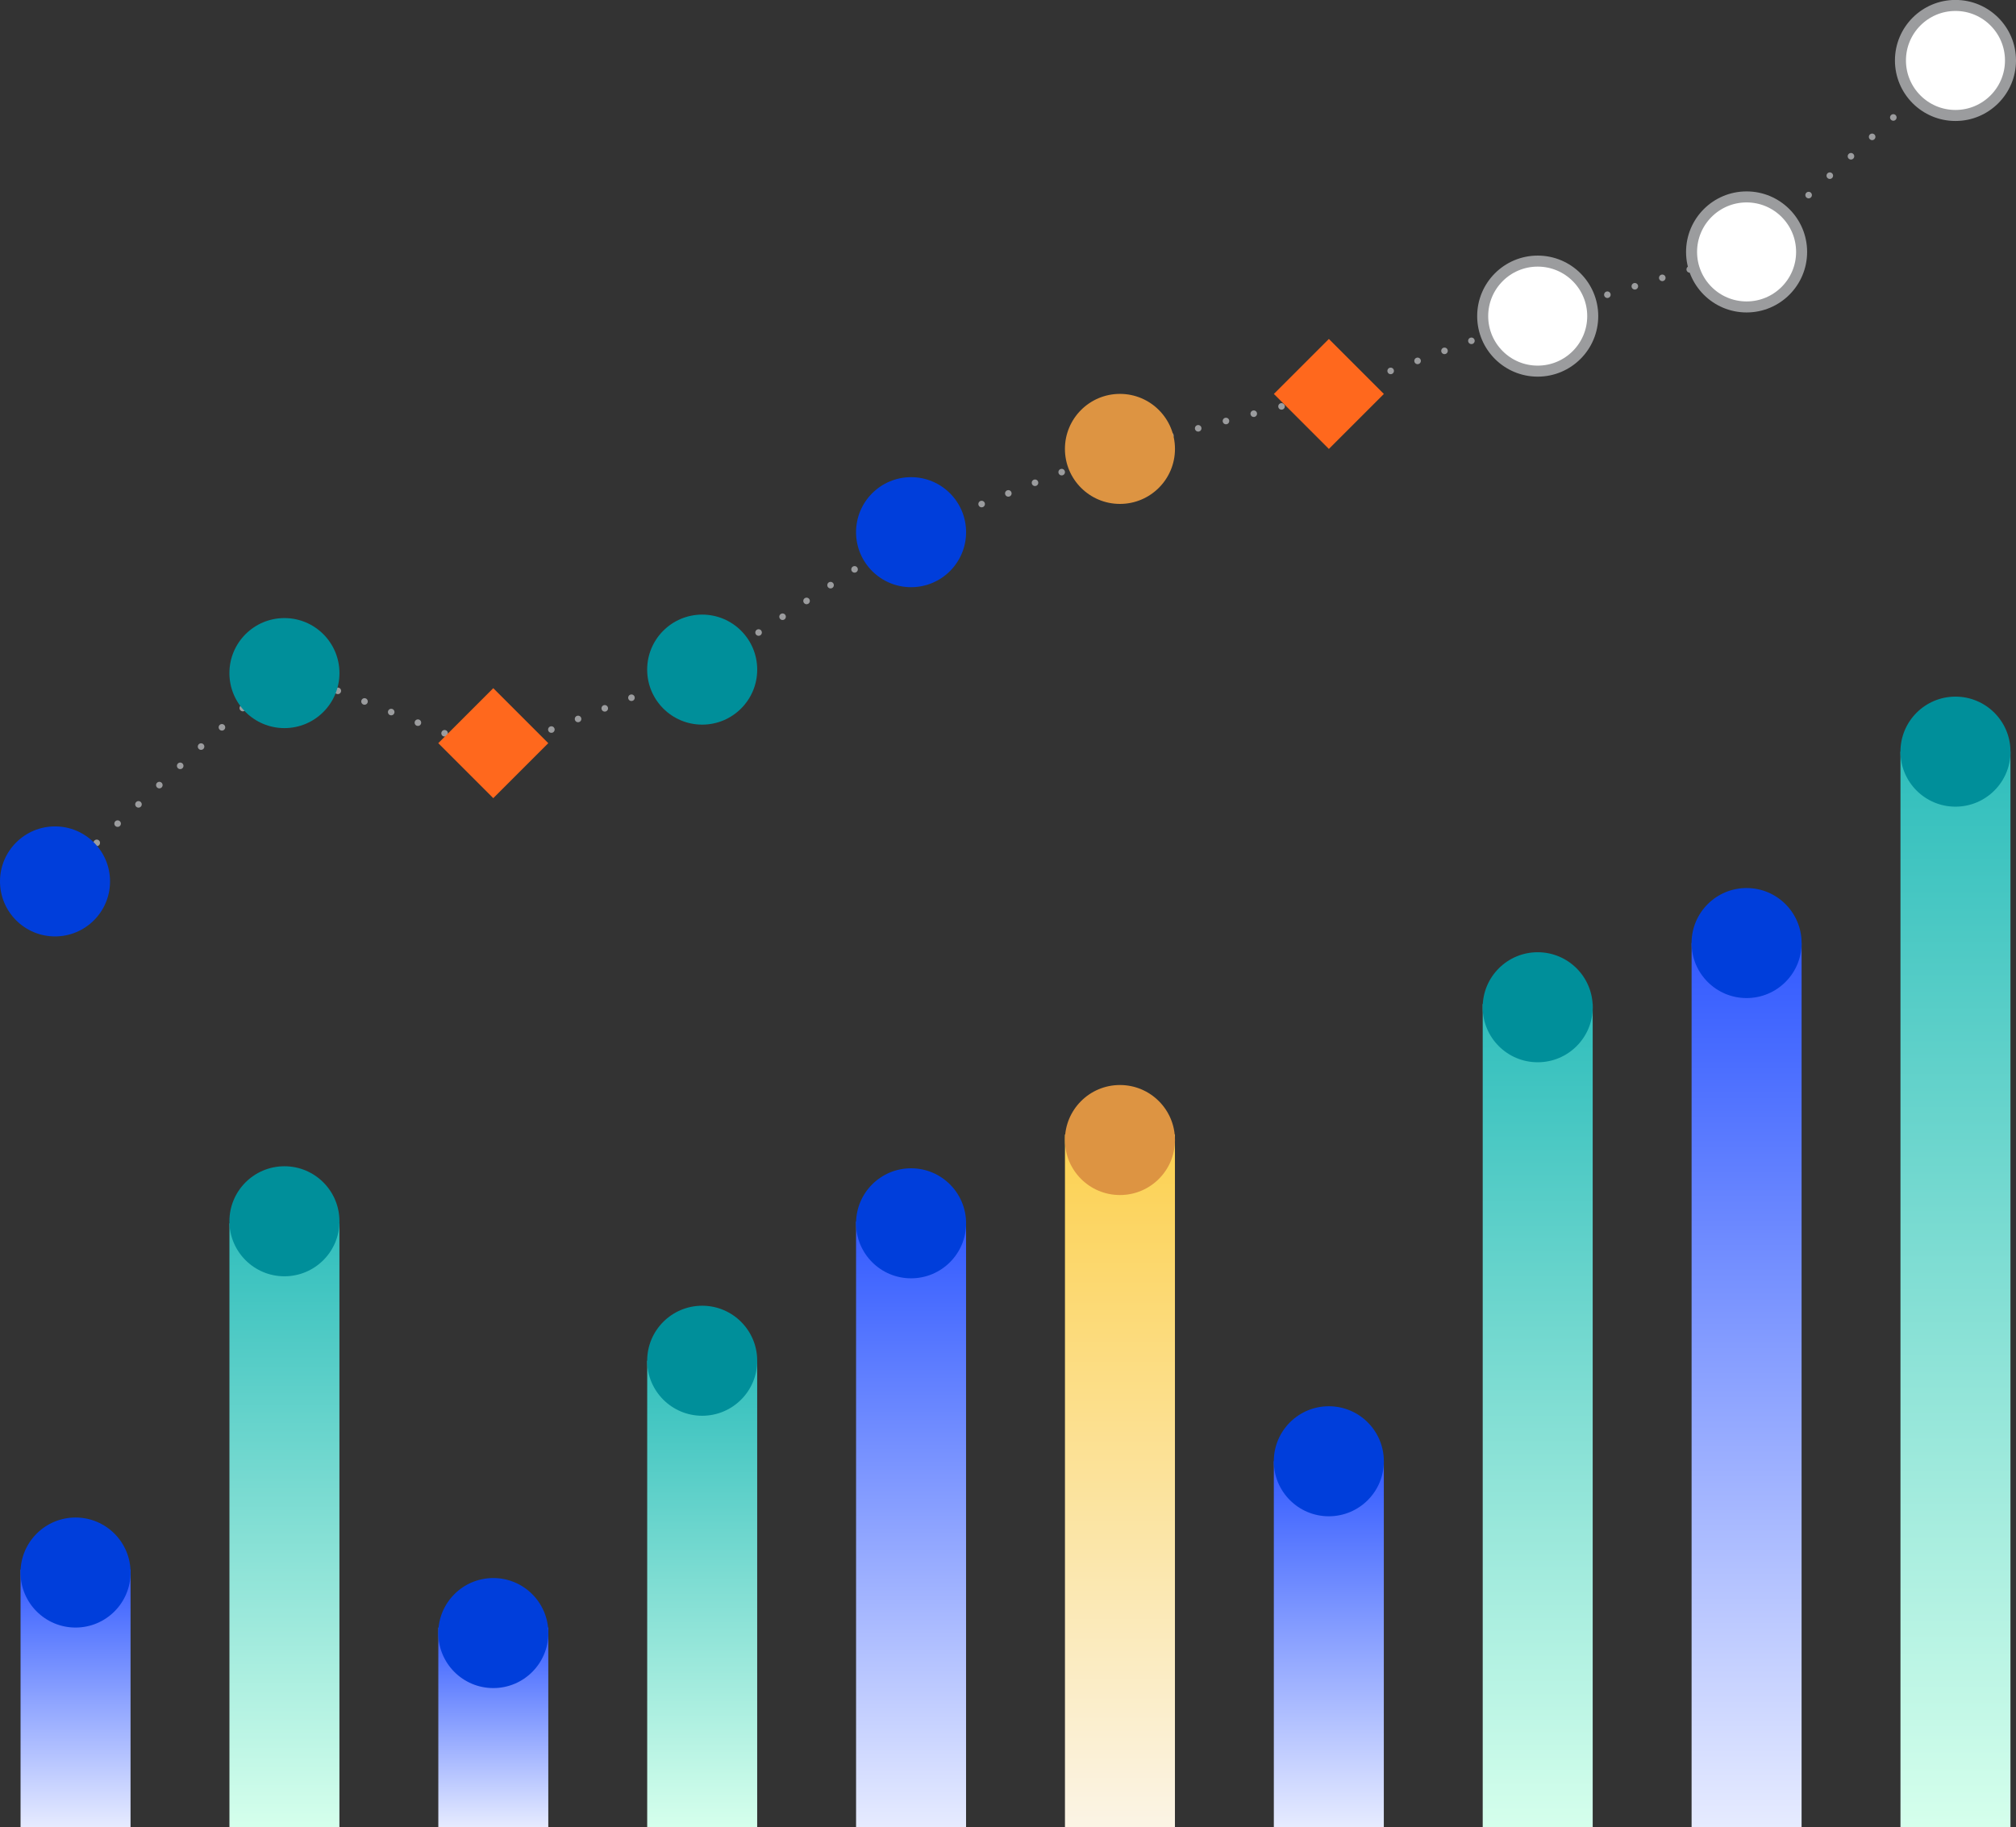 <?xml version="1.0" encoding="UTF-8"?><svg id="Layer_2" xmlns="http://www.w3.org/2000/svg" xmlns:xlink="http://www.w3.org/1999/xlink" viewBox="0 0 307.4 278.63"><rect x="0" y="0" width="307.4" height="278.63" fill="#333333" stroke="none"/><defs><style>.cls-1{stroke:url(#linear-gradient-4);}.cls-1,.cls-2,.cls-3,.cls-4,.cls-5,.cls-6,.cls-7,.cls-8,.cls-9,.cls-10,.cls-11,.cls-12,.cls-13{fill:none;}.cls-1,.cls-2,.cls-14,.cls-4,.cls-5,.cls-6,.cls-7,.cls-9,.cls-10,.cls-11,.cls-13{stroke-miterlimit:10;}.cls-1,.cls-2,.cls-4,.cls-5,.cls-6,.cls-7,.cls-9,.cls-10,.cls-11,.cls-13{stroke-width:16.77px;}.cls-2{stroke:url(#linear-gradient);}.cls-3{stroke-dasharray:0 4.38;}.cls-3,.cls-14,.cls-8,.cls-12{stroke:#9b9c9e;}.cls-3,.cls-8,.cls-12{stroke-linecap:round;stroke-linejoin:round;}.cls-14{fill:#fff;stroke-width:1.68px;}.cls-4{stroke:url(#linear-gradient-8);}.cls-5{stroke:url(#linear-gradient-7);}.cls-6{stroke:url(#linear-gradient-6);}.cls-7{stroke:url(#linear-gradient-5);}.cls-8{stroke-dasharray:0 4.33;}.cls-15{fill:#dd9442;}.cls-9{stroke:url(#linear-gradient-2);}.cls-16{fill:#ff681d;}.cls-10{stroke:url(#linear-gradient-9);}.cls-11{stroke:url(#linear-gradient-3);}.cls-17{fill:#003edb;}.cls-13{stroke:url(#linear-gradient-10);}.cls-18{fill:#008f9a;}</style><linearGradient id="linear-gradient" x1="11.52" y1="239.37" x2="11.52" y2="278.63" gradientUnits="userSpaceOnUse"><stop offset="0" stop-color="#325aff"/><stop offset="1" stop-color="#e6ebff"/></linearGradient><linearGradient id="linear-gradient-2" x1="43.37" y1="186.56" x2="43.37" y2="278.63" gradientUnits="userSpaceOnUse"><stop offset="0" stop-color="#30bebc"/><stop offset="1" stop-color="#d5ffec"/></linearGradient><linearGradient id="linear-gradient-3" x1="75.22" y1="248.21" x2="75.22" xlink:href="#linear-gradient"/><linearGradient id="linear-gradient-4" x1="107.07" y1="207.52" x2="107.07" xlink:href="#linear-gradient-2"/><linearGradient id="linear-gradient-5" x1="138.92" y1="186.29" x2="138.92" xlink:href="#linear-gradient"/><linearGradient id="linear-gradient-6" x1="170.77" y1="173.02" x2="170.77" y2="278.63" gradientUnits="userSpaceOnUse"><stop offset="0" stop-color="#fcd151"/><stop offset="1" stop-color="#fbf4e5"/></linearGradient><linearGradient id="linear-gradient-7" x1="202.62" y1="222.85" x2="202.62" xlink:href="#linear-gradient"/><linearGradient id="linear-gradient-8" x1="234.47" y1="153.11" x2="234.47" xlink:href="#linear-gradient-2"/><linearGradient id="linear-gradient-9" x1="266.32" y1="143.82" x2="266.32" xlink:href="#linear-gradient"/><linearGradient id="linear-gradient-10" x1="298.17" y1="114.63" x2="298.17" xlink:href="#linear-gradient-2"/></defs><g id="Text__x2F__Blocks"><line class="cls-12" x1="8.39" y1="134.42" x2="8.39" y2="134.42"/><line class="cls-8" x1="11.57" y1="131.48" x2="41.78" y2="103.59"/><line class="cls-12" x1="43.37" y1="102.12" x2="43.37" y2="102.12"/><polyline class="cls-3" points="47.44 103.74 75.22 114.78 107.07 102.12 138.92 81.16 170.77 68.46 202.62 60.08 234.47 48.21 266.32 38.42 296.56 10.7"/><line class="cls-12" x1="298.17" y1="9.22" x2="298.17" y2="9.22"/><line class="cls-2" x1="11.52" y1="278.63" x2="11.52" y2="239.37"/><line class="cls-9" x1="43.37" y1="278.63" x2="43.37" y2="186.56"/><line class="cls-11" x1="75.22" y1="278.63" x2="75.22" y2="248.21"/><line class="cls-1" x1="107.07" y1="278.63" x2="107.07" y2="207.52"/><line class="cls-7" x1="138.92" y1="278.63" x2="138.92" y2="186.29"/><line class="cls-6" x1="170.77" y1="278.63" x2="170.77" y2="173.02"/><line class="cls-5" x1="202.62" y1="278.63" x2="202.62" y2="222.85"/><line class="cls-4" x1="234.47" y1="278.63" x2="234.47" y2="153.11"/><line class="cls-10" x1="266.32" y1="278.63" x2="266.32" y2="143.82"/><line class="cls-13" x1="298.17" y1="278.63" x2="298.17" y2="114.63"/><circle class="cls-15" cx="170.77" cy="173.86" r="8.39"/><circle class="cls-18" cx="43.37" cy="186.25" r="8.39"/><circle class="cls-18" cx="298.17" cy="114.63" r="8.39"/><circle class="cls-18" cx="107.07" cy="207.52" r="8.39"/><circle class="cls-18" cx="234.47" cy="153.61" r="8.39"/><circle class="cls-17" cx="75.22" cy="249.05" r="8.39"/><circle class="cls-17" cx="11.52" cy="239.82" r="8.39"/><circle class="cls-17" cx="138.92" cy="186.56" r="8.39"/><circle class="cls-17" cx="202.62" cy="222.85" r="8.39"/><circle class="cls-17" cx="266.32" cy="143.82" r="8.39"/><circle class="cls-15" cx="170.77" cy="68.46" r="8.39"/><circle class="cls-18" cx="43.37" cy="102.65" r="8.39"/><circle class="cls-14" cx="298.17" cy="9.22" r="8.39"/><circle class="cls-18" cx="107.07" cy="102.12" r="8.39"/><circle class="cls-14" cx="234.47" cy="48.21" r="8.39"/><circle class="cls-17" cx="8.39" cy="134.42" r="8.39"/><circle class="cls-17" cx="138.92" cy="81.16" r="8.39"/><circle class="cls-14" cx="266.32" cy="38.42" r="8.39"/><rect class="cls-16" x="196.69" y="54.15" width="11.86" height="11.86" transform="translate(16.87 160.87) rotate(-45)"/><rect class="cls-16" x="69.29" y="107.4" width="11.86" height="11.86" transform="translate(-58.11 86.39) rotate(-45)"/></g></svg>